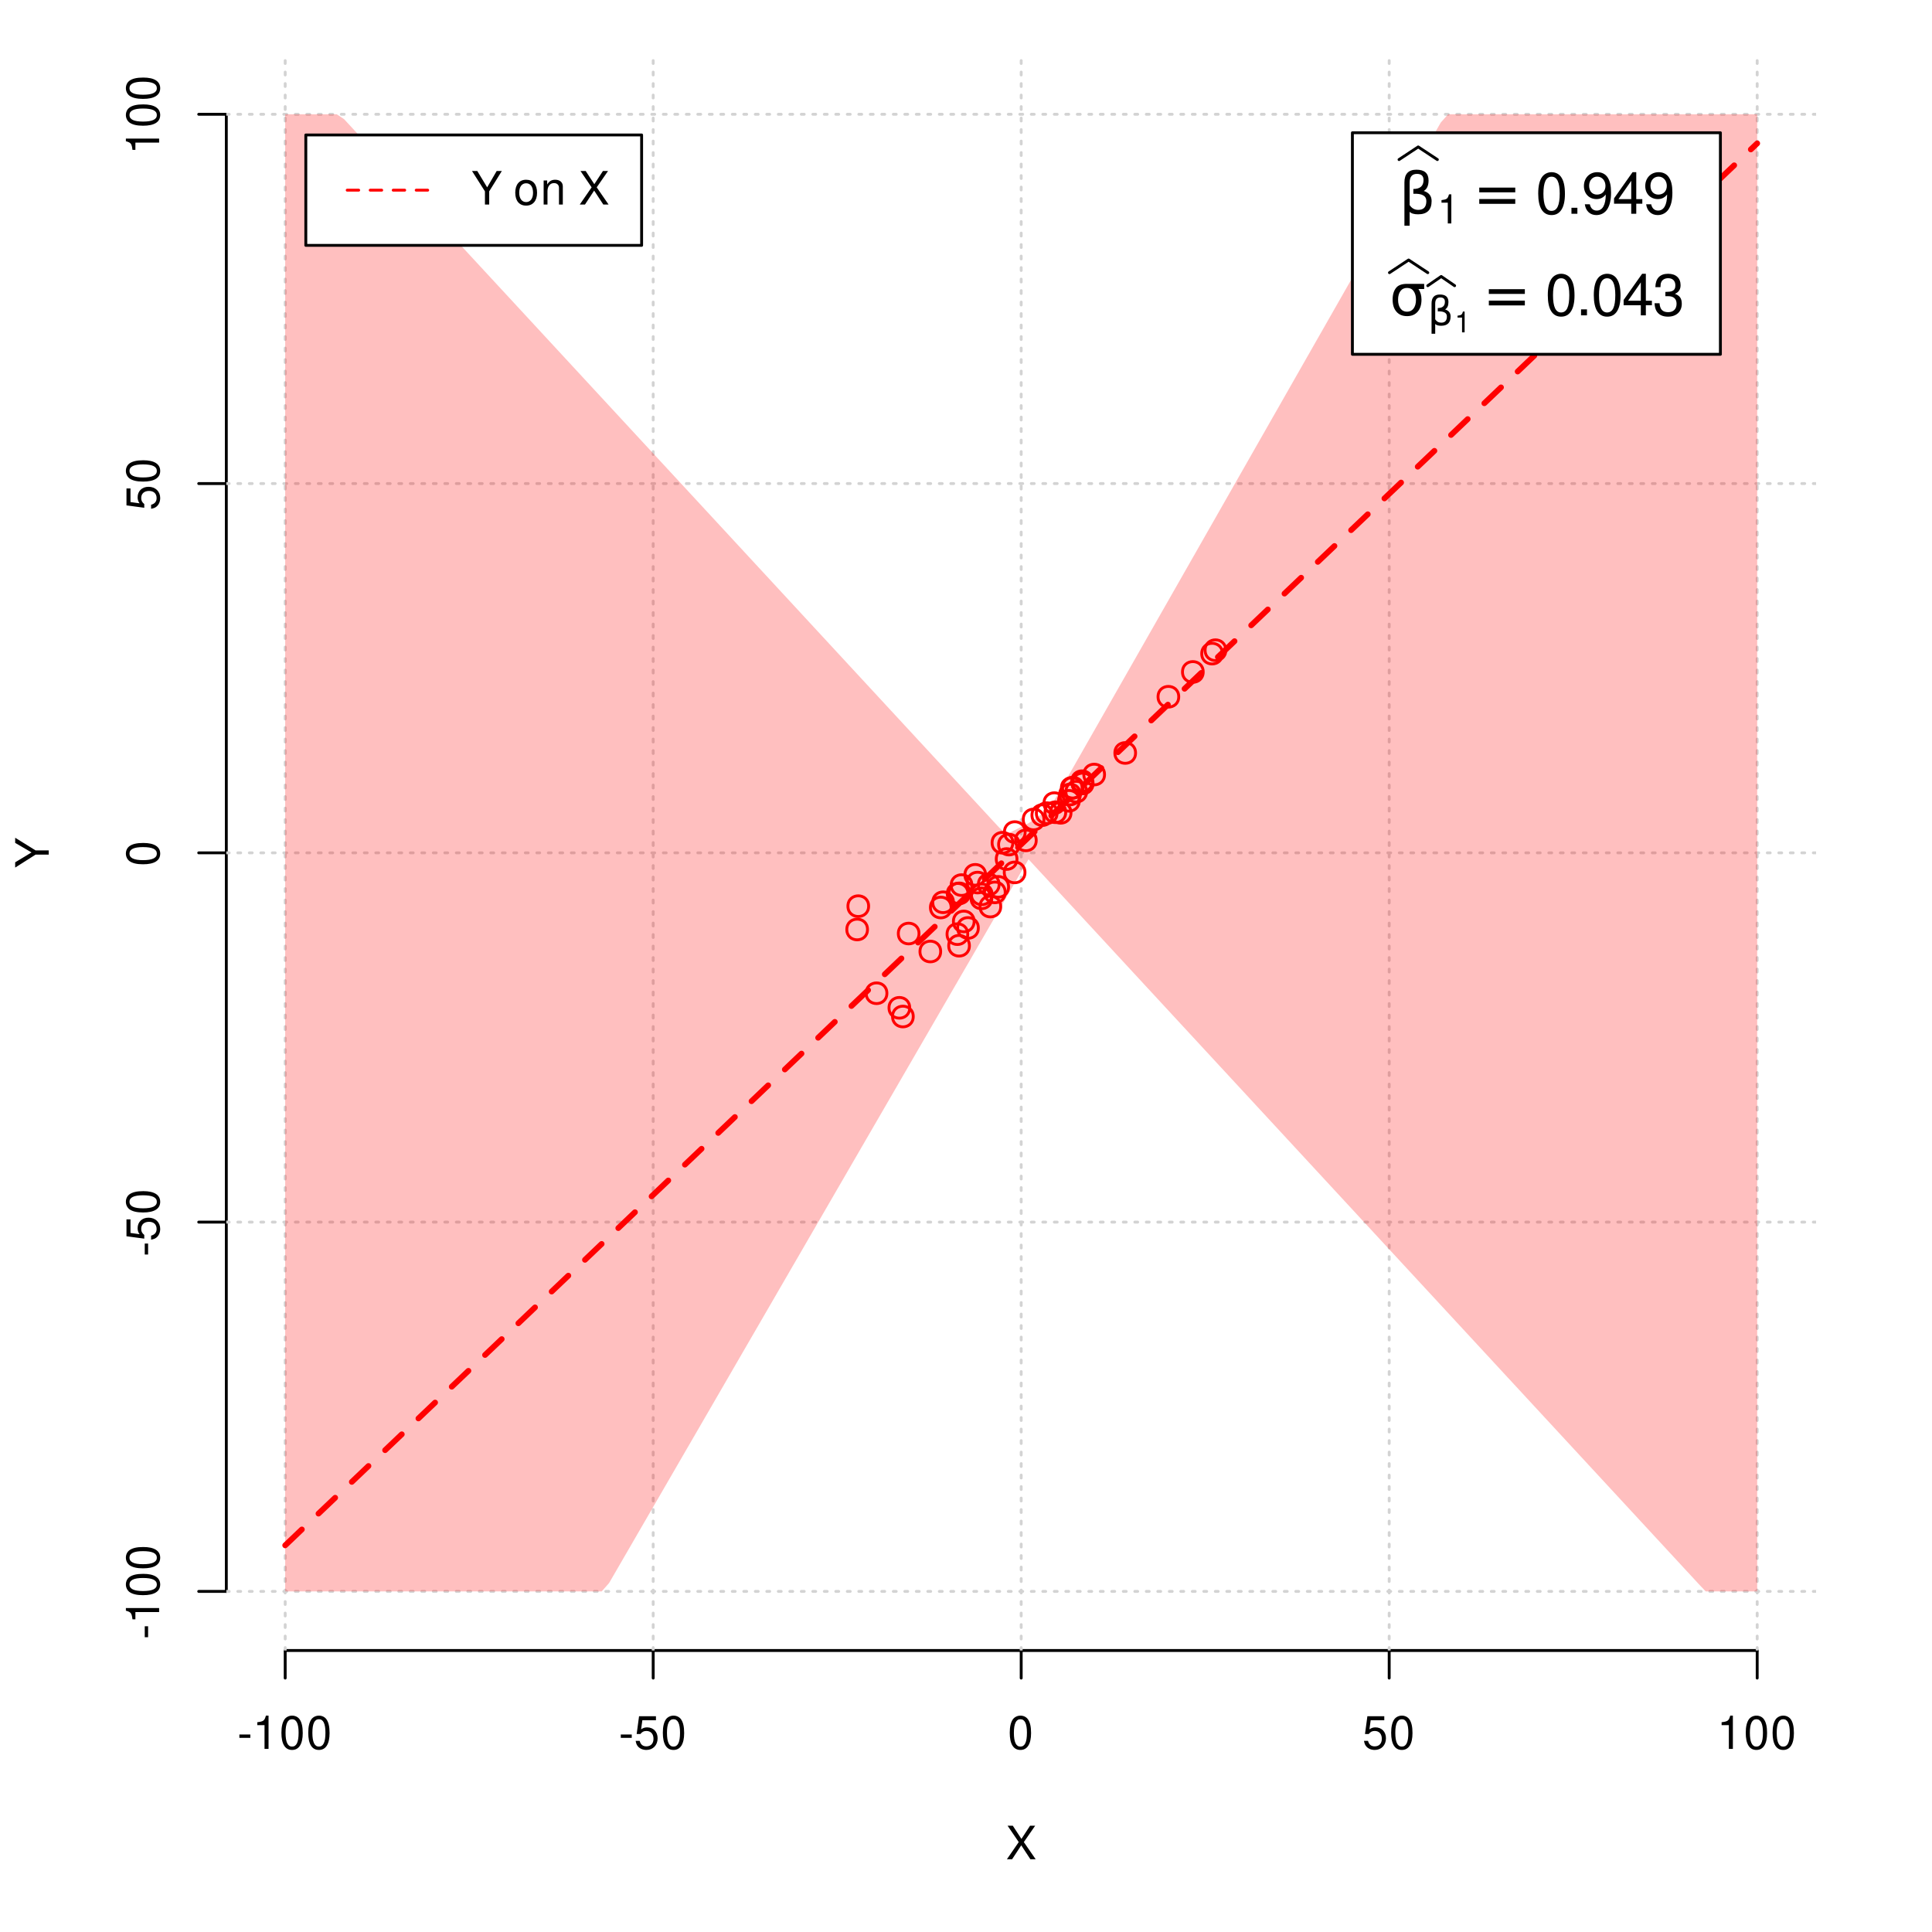 <?xml version="1.0" encoding="UTF-8"?>
<svg xmlns="http://www.w3.org/2000/svg" xmlns:xlink="http://www.w3.org/1999/xlink" width="504pt" height="504pt" viewBox="0 0 504 504" version="1.1">
<defs>
<g>
<symbol overflow="visible" id="glyph0-0">
<path style="stroke:none;" d=""/>
</symbol>
<symbol overflow="visible" id="glyph0-1">
<path style="stroke:none;" d="M 4.688 -4.484 L 7.641 -8.75 L 6.312 -8.75 L 4.062 -5.312 L 1.812 -8.75 L 0.453 -8.75 L 3.359 -4.484 L 0.266 0 L 1.625 0 L 4.016 -3.641 L 6.406 0 L 7.781 0 Z M 4.688 -4.484 "/>
</symbol>
<symbol overflow="visible" id="glyph0-2">
<path style="stroke:none;" d="M 3.406 -3.75 L 0.547 -3.75 L 0.547 -2.875 L 3.406 -2.875 Z M 3.406 -3.75 "/>
</symbol>
<symbol overflow="visible" id="glyph0-3">
<path style="stroke:none;" d="M 3.109 -6.188 L 3.109 0 L 4.156 0 L 4.156 -8.672 L 3.469 -8.672 C 3.094 -7.344 2.859 -7.156 1.219 -6.953 L 1.219 -6.188 Z M 3.109 -6.188 "/>
</symbol>
<symbol overflow="visible" id="glyph0-4">
<path style="stroke:none;" d="M 3.297 -8.672 C 2.516 -8.672 1.781 -8.312 1.344 -7.734 C 0.797 -6.953 0.516 -5.812 0.516 -4.203 C 0.516 -1.266 1.469 0.281 3.297 0.281 C 5.094 0.281 6.078 -1.266 6.078 -4.125 C 6.078 -5.812 5.812 -6.938 5.25 -7.734 C 4.812 -8.328 4.109 -8.672 3.297 -8.672 Z M 3.297 -7.734 C 4.438 -7.734 5 -6.578 5 -4.219 C 5 -1.75 4.453 -0.594 3.281 -0.594 C 2.156 -0.594 1.594 -1.797 1.594 -4.188 C 1.594 -6.578 2.156 -7.734 3.297 -7.734 Z M 3.297 -7.734 "/>
</symbol>
<symbol overflow="visible" id="glyph0-5">
<path style="stroke:none;" d="M 5.719 -8.516 L 1.312 -8.516 L 0.688 -3.875 L 1.656 -3.875 C 2.141 -4.469 2.562 -4.672 3.234 -4.672 C 4.375 -4.672 5.078 -3.891 5.078 -2.625 C 5.078 -1.406 4.375 -0.656 3.219 -0.656 C 2.297 -0.656 1.734 -1.125 1.469 -2.094 L 0.422 -2.094 C 0.562 -1.391 0.688 -1.062 0.938 -0.75 C 1.422 -0.094 2.281 0.281 3.234 0.281 C 4.953 0.281 6.156 -0.969 6.156 -2.766 C 6.156 -4.453 5.047 -5.609 3.406 -5.609 C 2.812 -5.609 2.328 -5.453 1.844 -5.094 L 2.172 -7.469 L 5.719 -7.469 Z M 5.719 -8.516 "/>
</symbol>
<symbol overflow="visible" id="glyph0-6">
<path style="stroke:none;" d="M 4.641 -3.438 L 7.938 -8.75 L 6.594 -8.75 L 4.109 -4.484 L 1.531 -8.75 L 0.156 -8.75 L 3.531 -3.438 L 3.531 0 L 4.641 0 Z M 4.641 -3.438 "/>
</symbol>
<symbol overflow="visible" id="glyph0-7">
<path style="stroke:none;" d=""/>
</symbol>
<symbol overflow="visible" id="glyph0-8">
<path style="stroke:none;" d="M 3.266 -6.469 C 1.484 -6.469 0.438 -5.203 0.438 -3.094 C 0.438 -0.969 1.484 0.281 3.281 0.281 C 5.047 0.281 6.125 -0.984 6.125 -3.047 C 6.125 -5.234 5.094 -6.469 3.266 -6.469 Z M 3.281 -5.547 C 4.406 -5.547 5.078 -4.625 5.078 -3.062 C 5.078 -1.578 4.375 -0.641 3.281 -0.641 C 2.156 -0.641 1.469 -1.578 1.469 -3.094 C 1.469 -4.625 2.156 -5.547 3.281 -5.547 Z M 3.281 -5.547 "/>
</symbol>
<symbol overflow="visible" id="glyph0-9">
<path style="stroke:none;" d="M 0.844 -6.281 L 0.844 0 L 1.844 0 L 1.844 -3.469 C 1.844 -4.75 2.516 -5.594 3.547 -5.594 C 4.344 -5.594 4.844 -5.109 4.844 -4.359 L 4.844 0 L 5.844 0 L 5.844 -4.75 C 5.844 -5.797 5.062 -6.469 3.859 -6.469 C 2.922 -6.469 2.312 -6.109 1.766 -5.234 L 1.766 -6.281 Z M 0.844 -6.281 "/>
</symbol>
<symbol overflow="visible" id="glyph1-0">
<path style="stroke:none;" d=""/>
</symbol>
<symbol overflow="visible" id="glyph1-1">
<path style="stroke:none;" d="M -3.438 -4.641 L -8.75 -7.938 L -8.75 -6.594 L -4.484 -4.109 L -8.75 -1.531 L -8.75 -0.156 L -3.438 -3.531 L 0 -3.531 L 0 -4.641 Z M -3.438 -4.641 "/>
</symbol>
<symbol overflow="visible" id="glyph1-2">
<path style="stroke:none;" d="M -3.75 -3.406 L -3.75 -0.547 L -2.875 -0.547 L -2.875 -3.406 Z M -3.75 -3.406 "/>
</symbol>
<symbol overflow="visible" id="glyph1-3">
<path style="stroke:none;" d="M -6.188 -3.109 L 0 -3.109 L 0 -4.156 L -8.672 -4.156 L -8.672 -3.469 C -7.344 -3.094 -7.156 -2.859 -6.953 -1.219 L -6.188 -1.219 Z M -6.188 -3.109 "/>
</symbol>
<symbol overflow="visible" id="glyph1-4">
<path style="stroke:none;" d="M -8.672 -3.297 C -8.672 -2.516 -8.312 -1.781 -7.734 -1.344 C -6.953 -0.797 -5.812 -0.516 -4.203 -0.516 C -1.266 -0.516 0.281 -1.469 0.281 -3.297 C 0.281 -5.094 -1.266 -6.078 -4.125 -6.078 C -5.812 -6.078 -6.938 -5.812 -7.734 -5.25 C -8.328 -4.812 -8.672 -4.109 -8.672 -3.297 Z M -7.734 -3.297 C -7.734 -4.438 -6.578 -5 -4.219 -5 C -1.75 -5 -0.594 -4.453 -0.594 -3.281 C -0.594 -2.156 -1.797 -1.594 -4.188 -1.594 C -6.578 -1.594 -7.734 -2.156 -7.734 -3.297 Z M -7.734 -3.297 "/>
</symbol>
<symbol overflow="visible" id="glyph1-5">
<path style="stroke:none;" d="M -8.516 -5.719 L -8.516 -1.312 L -3.875 -0.688 L -3.875 -1.656 C -4.469 -2.141 -4.672 -2.562 -4.672 -3.234 C -4.672 -4.375 -3.891 -5.078 -2.625 -5.078 C -1.406 -5.078 -0.656 -4.375 -0.656 -3.219 C -0.656 -2.297 -1.125 -1.734 -2.094 -1.469 L -2.094 -0.422 C -1.391 -0.562 -1.062 -0.688 -0.75 -0.938 C -0.094 -1.422 0.281 -2.281 0.281 -3.234 C 0.281 -4.953 -0.969 -6.156 -2.766 -6.156 C -4.453 -6.156 -5.609 -5.047 -5.609 -3.406 C -5.609 -2.812 -5.453 -2.328 -5.094 -1.844 L -7.469 -2.172 L -7.469 -5.719 Z M -8.516 -5.719 "/>
</symbol>
<symbol overflow="visible" id="glyph2-0">
<path style="stroke:none;" d="M 0.75 2.656 L 0.75 -10.578 L 8.25 -10.578 L 8.25 2.656 Z M 1.594 1.812 L 7.406 1.812 L 7.406 -9.734 L 1.594 -9.734 Z M 1.594 1.812 "/>
</symbol>
<symbol overflow="visible" id="glyph2-1">
<path style="stroke:none;" d="M 2.766 -0.5 L 2.766 3.125 L 1.406 3.125 L 1.406 -8.156 C 1.406 -10.375 2.445 -11.484 4.531 -11.484 C 6.645 -11.484 7.703 -10.547 7.703 -8.672 C 7.703 -7.336 7.285 -6.426 6.453 -5.938 C 7.816 -5.5 8.5 -4.625 8.5 -3.312 C 8.5 -1 7.32 0.156 4.969 0.156 C 3.926 0.156 3.191 -0.062 2.766 -0.5 Z M 2.766 -2.266 C 3.305 -1.422 4.055 -1 5.016 -1 C 6.422 -1 7.125 -1.766 7.125 -3.297 C 7.125 -4.672 5.992 -5.305 3.734 -5.203 L 3.734 -6.453 C 5.504 -6.453 6.391 -7.234 6.391 -8.797 C 6.391 -9.859 5.816 -10.391 4.672 -10.391 C 3.398 -10.391 2.766 -9.629 2.766 -8.109 Z M 2.766 -2.266 "/>
</symbol>
<symbol overflow="visible" id="glyph2-2">
<path style="stroke:none;" d="M 1.594 -6.812 L 10.984 -6.812 L 10.984 -5.578 L 1.594 -5.578 Z M 1.594 -3.828 L 10.984 -3.828 L 10.984 -2.578 L 1.594 -2.578 Z M 1.594 -3.828 "/>
</symbol>
<symbol overflow="visible" id="glyph2-3">
<path style="stroke:none;" d="M 4.594 -7.141 C 3.852 -7.141 3.281 -6.867 2.875 -6.328 C 2.457 -5.766 2.25 -5.02 2.25 -4.094 C 2.25 -3.113 2.457 -2.344 2.875 -1.781 C 3.289 -1.219 3.863 -0.938 4.594 -0.938 C 5.312 -0.938 5.879 -1.219 6.297 -1.781 C 6.711 -2.344 6.922 -3.113 6.922 -4.094 C 6.922 -4.988 6.711 -5.734 6.297 -6.328 C 5.91 -6.867 5.344 -7.141 4.594 -7.141 Z M 4.594 -8.203 L 9.062 -8.203 L 9.062 -6.859 L 7.562 -6.859 C 8.094 -6.098 8.359 -5.176 8.359 -4.094 C 8.359 -2.75 8.023 -1.695 7.359 -0.938 C 6.68 -0.164 5.758 0.219 4.594 0.219 C 3.414 0.219 2.492 -0.164 1.828 -0.938 C 1.16 -1.695 0.828 -2.75 0.828 -4.094 C 0.828 -5.445 1.16 -6.504 1.828 -7.266 C 2.379 -7.891 3.301 -8.203 4.594 -8.203 Z M 4.594 -8.203 "/>
</symbol>
<symbol overflow="visible" id="glyph3-0">
<path style="stroke:none;" d=""/>
</symbol>
<symbol overflow="visible" id="glyph3-1">
<path style="stroke:none;" d="M 2.719 -5.406 L 2.719 0 L 3.641 0 L 3.641 -7.594 L 3.031 -7.594 C 2.703 -6.422 2.5 -6.266 1.078 -6.078 L 1.078 -5.406 Z M 2.719 -5.406 "/>
</symbol>
<symbol overflow="visible" id="glyph4-0">
<path style="stroke:none;" d=""/>
</symbol>
<symbol overflow="visible" id="glyph4-1">
<path style="stroke:none;" d="M 4.125 -10.844 C 3.141 -10.844 2.234 -10.391 1.688 -9.656 C 0.984 -8.703 0.641 -7.266 0.641 -5.25 C 0.641 -1.594 1.844 0.344 4.125 0.344 C 6.375 0.344 7.609 -1.594 7.609 -5.156 C 7.609 -7.266 7.281 -8.672 6.562 -9.656 C 6.016 -10.406 5.125 -10.844 4.125 -10.844 Z M 4.125 -9.672 C 5.547 -9.672 6.25 -8.219 6.25 -5.281 C 6.25 -2.188 5.562 -0.75 4.094 -0.75 C 2.703 -0.75 2 -2.25 2 -5.234 C 2 -8.219 2.703 -9.672 4.125 -9.672 Z M 4.125 -9.672 "/>
</symbol>
<symbol overflow="visible" id="glyph4-2">
<path style="stroke:none;" d="M 2.859 -1.562 L 1.312 -1.562 L 1.312 0 L 2.859 0 Z M 2.859 -1.562 "/>
</symbol>
<symbol overflow="visible" id="glyph4-3">
<path style="stroke:none;" d="M 0.797 -2.469 C 1.047 -0.703 2.188 0.344 3.812 0.344 C 5 0.344 6.047 -0.219 6.672 -1.203 C 7.328 -2.266 7.641 -3.578 7.641 -5.547 C 7.641 -7.375 7.359 -8.531 6.734 -9.5 C 6.156 -10.375 5.219 -10.844 4.047 -10.844 C 2.031 -10.844 0.562 -9.328 0.562 -7.234 C 0.562 -5.234 1.922 -3.828 3.844 -3.828 C 4.844 -3.828 5.594 -4.188 6.266 -5.016 C 6.25 -2.312 5.422 -0.828 3.906 -0.828 C 2.969 -0.828 2.328 -1.422 2.109 -2.469 Z M 4.031 -9.688 C 5.266 -9.688 6.188 -8.656 6.188 -7.266 C 6.188 -5.922 5.297 -5 3.984 -5 C 2.719 -5 1.922 -5.891 1.922 -7.328 C 1.922 -8.703 2.812 -9.688 4.031 -9.688 Z M 4.031 -9.688 "/>
</symbol>
<symbol overflow="visible" id="glyph4-4">
<path style="stroke:none;" d="M 4.906 -2.625 L 4.906 0 L 6.219 0 L 6.219 -2.625 L 7.797 -2.625 L 7.797 -3.812 L 6.219 -3.812 L 6.219 -10.844 L 5.25 -10.844 L 0.422 -4.016 L 0.422 -2.625 Z M 4.906 -3.812 L 1.578 -3.812 L 4.906 -8.594 Z M 4.906 -3.812 "/>
</symbol>
<symbol overflow="visible" id="glyph4-5">
<path style="stroke:none;" d="M 3.312 -5 L 4.031 -5 C 5.469 -5 6.234 -4.312 6.234 -3.016 C 6.234 -1.656 5.422 -0.828 4.047 -0.828 C 2.594 -0.828 1.891 -1.562 1.797 -3.156 L 0.484 -3.156 C 0.547 -2.281 0.688 -1.703 0.938 -1.234 C 1.5 -0.188 2.531 0.344 3.984 0.344 C 6.188 0.344 7.594 -0.969 7.594 -3.031 C 7.594 -4.406 7.062 -5.156 5.797 -5.609 C 6.781 -6.016 7.281 -6.766 7.281 -7.859 C 7.281 -9.719 6.062 -10.844 4.031 -10.844 C 1.891 -10.844 0.75 -9.641 0.703 -7.344 L 2.031 -7.344 C 2.047 -8.016 2.094 -8.391 2.266 -8.719 C 2.562 -9.328 3.219 -9.688 4.047 -9.688 C 5.219 -9.688 5.922 -8.984 5.922 -7.812 C 5.922 -7.047 5.656 -6.578 5.062 -6.328 C 4.703 -6.188 4.234 -6.125 3.312 -6.109 Z M 3.312 -5 "/>
</symbol>
<symbol overflow="visible" id="glyph5-0">
<path style="stroke:none;" d="M 0.516 1.859 L 0.516 -7.406 L 5.766 -7.406 L 5.766 1.859 Z M 1.109 1.266 L 5.188 1.266 L 5.188 -6.812 L 1.109 -6.812 Z M 1.109 1.266 "/>
</symbol>
<symbol overflow="visible" id="glyph5-1">
<path style="stroke:none;" d="M 1.938 -0.359 L 1.938 2.188 L 0.984 2.188 L 0.984 -5.703 C 0.984 -7.266 1.711 -8.047 3.172 -8.047 C 4.648 -8.047 5.391 -7.391 5.391 -6.078 C 5.391 -5.141 5.098 -4.5 4.516 -4.156 C 5.473 -3.844 5.953 -3.234 5.953 -2.328 C 5.953 -0.703 5.125 0.109 3.469 0.109 C 2.75 0.109 2.238 -0.047 1.938 -0.359 Z M 1.938 -1.578 C 2.312 -0.992 2.836 -0.703 3.516 -0.703 C 4.492 -0.703 4.984 -1.238 4.984 -2.312 C 4.984 -3.27 4.191 -3.711 2.609 -3.641 L 2.609 -4.516 C 3.848 -4.516 4.469 -5.062 4.469 -6.156 C 4.469 -6.906 4.066 -7.281 3.266 -7.281 C 2.379 -7.281 1.938 -6.742 1.938 -5.672 Z M 1.938 -1.578 "/>
</symbol>
<symbol overflow="visible" id="glyph6-0">
<path style="stroke:none;" d=""/>
</symbol>
<symbol overflow="visible" id="glyph6-1">
<path style="stroke:none;" d="M 1.938 -3.859 L 1.938 0 L 2.609 0 L 2.609 -5.422 L 2.172 -5.422 C 1.938 -4.594 1.781 -4.484 0.766 -4.344 L 0.766 -3.859 Z M 1.938 -3.859 "/>
</symbol>
</g>
<clipPath id="clip1">
  <path d="M 74 14.398 L 75 14.398 L 75 430.559 L 74 430.559 Z M 74 14.398 "/>
</clipPath>
<clipPath id="clip2">
  <path d="M 170 14.398 L 171 14.398 L 171 430.559 L 170 430.559 Z M 170 14.398 "/>
</clipPath>
<clipPath id="clip3">
  <path d="M 266 14.398 L 267 14.398 L 267 430.559 L 266 430.559 Z M 266 14.398 "/>
</clipPath>
<clipPath id="clip4">
  <path d="M 362 14.398 L 363 14.398 L 363 430.559 L 362 430.559 Z M 362 14.398 "/>
</clipPath>
<clipPath id="clip5">
  <path d="M 458 14.398 L 459 14.398 L 459 430.559 L 458 430.559 Z M 458 14.398 "/>
</clipPath>
<clipPath id="clip6">
  <path d="M 59.039 414 L 473.758 414 L 473.758 416 L 59.039 416 Z M 59.039 414 "/>
</clipPath>
<clipPath id="clip7">
  <path d="M 59.039 318 L 473.758 318 L 473.758 320 L 59.039 320 Z M 59.039 318 "/>
</clipPath>
<clipPath id="clip8">
  <path d="M 59.039 222 L 473.758 222 L 473.758 223 L 59.039 223 Z M 59.039 222 "/>
</clipPath>
<clipPath id="clip9">
  <path d="M 59.039 125 L 473.758 125 L 473.758 127 L 59.039 127 Z M 59.039 125 "/>
</clipPath>
<clipPath id="clip10">
  <path d="M 59.039 29 L 473.758 29 L 473.758 31 L 59.039 31 Z M 59.039 29 "/>
</clipPath>
</defs>
<g id="surface301">
<rect x="0" y="0" width="504" height="504" style="fill:rgb(100%,100%,100%);fill-opacity:1;stroke:none;"/>
<g style="fill:rgb(0%,0%,0%);fill-opacity:1;">
  <use xlink:href="#glyph0-1" x="262.398" y="485.029"/>
</g>
<g style="fill:rgb(0%,0%,0%);fill-opacity:1;">
  <use xlink:href="#glyph1-1" x="12.709" y="226.48"/>
</g>
<path style="fill:none;stroke-width:0.75;stroke-linecap:round;stroke-linejoin:round;stroke:rgb(0%,0%,0%);stroke-opacity:1;stroke-miterlimit:10;" d="M 74.398 430.559 L 458.398 430.559 "/>
<path style="fill:none;stroke-width:0.75;stroke-linecap:round;stroke-linejoin:round;stroke:rgb(0%,0%,0%);stroke-opacity:1;stroke-miterlimit:10;" d="M 74.398 430.559 L 74.398 437.762 "/>
<path style="fill:none;stroke-width:0.75;stroke-linecap:round;stroke-linejoin:round;stroke:rgb(0%,0%,0%);stroke-opacity:1;stroke-miterlimit:10;" d="M 170.398 430.559 L 170.398 437.762 "/>
<path style="fill:none;stroke-width:0.75;stroke-linecap:round;stroke-linejoin:round;stroke:rgb(0%,0%,0%);stroke-opacity:1;stroke-miterlimit:10;" d="M 266.398 430.559 L 266.398 437.762 "/>
<path style="fill:none;stroke-width:0.75;stroke-linecap:round;stroke-linejoin:round;stroke:rgb(0%,0%,0%);stroke-opacity:1;stroke-miterlimit:10;" d="M 362.398 430.559 L 362.398 437.762 "/>
<path style="fill:none;stroke-width:0.75;stroke-linecap:round;stroke-linejoin:round;stroke:rgb(0%,0%,0%);stroke-opacity:1;stroke-miterlimit:10;" d="M 458.398 430.559 L 458.398 437.762 "/>
<g style="fill:rgb(0%,0%,0%);fill-opacity:1;">
  <use xlink:href="#glyph0-2" x="61.898" y="456.229"/>
  <use xlink:href="#glyph0-3" x="65.898" y="456.229"/>
  <use xlink:href="#glyph0-4" x="72.898" y="456.229"/>
  <use xlink:href="#glyph0-4" x="79.898" y="456.229"/>
</g>
<g style="fill:rgb(0%,0%,0%);fill-opacity:1;">
  <use xlink:href="#glyph0-2" x="161.398" y="456.229"/>
  <use xlink:href="#glyph0-5" x="165.398" y="456.229"/>
  <use xlink:href="#glyph0-4" x="172.398" y="456.229"/>
</g>
<g style="fill:rgb(0%,0%,0%);fill-opacity:1;">
  <use xlink:href="#glyph0-4" x="262.898" y="456.229"/>
</g>
<g style="fill:rgb(0%,0%,0%);fill-opacity:1;">
  <use xlink:href="#glyph0-5" x="355.398" y="456.229"/>
  <use xlink:href="#glyph0-4" x="362.398" y="456.229"/>
</g>
<g style="fill:rgb(0%,0%,0%);fill-opacity:1;">
  <use xlink:href="#glyph0-3" x="447.898" y="456.229"/>
  <use xlink:href="#glyph0-4" x="454.898" y="456.229"/>
  <use xlink:href="#glyph0-4" x="461.898" y="456.229"/>
</g>
<path style="fill:none;stroke-width:0.75;stroke-linecap:round;stroke-linejoin:round;stroke:rgb(0%,0%,0%);stroke-opacity:1;stroke-miterlimit:10;" d="M 59.039 415.148 L 59.039 29.812 "/>
<path style="fill:none;stroke-width:0.75;stroke-linecap:round;stroke-linejoin:round;stroke:rgb(0%,0%,0%);stroke-opacity:1;stroke-miterlimit:10;" d="M 59.039 415.148 L 51.84 415.148 "/>
<path style="fill:none;stroke-width:0.75;stroke-linecap:round;stroke-linejoin:round;stroke:rgb(0%,0%,0%);stroke-opacity:1;stroke-miterlimit:10;" d="M 59.039 318.812 L 51.84 318.812 "/>
<path style="fill:none;stroke-width:0.75;stroke-linecap:round;stroke-linejoin:round;stroke:rgb(0%,0%,0%);stroke-opacity:1;stroke-miterlimit:10;" d="M 59.039 222.48 L 51.84 222.48 "/>
<path style="fill:none;stroke-width:0.75;stroke-linecap:round;stroke-linejoin:round;stroke:rgb(0%,0%,0%);stroke-opacity:1;stroke-miterlimit:10;" d="M 59.039 126.148 L 51.84 126.148 "/>
<path style="fill:none;stroke-width:0.75;stroke-linecap:round;stroke-linejoin:round;stroke:rgb(0%,0%,0%);stroke-opacity:1;stroke-miterlimit:10;" d="M 59.039 29.812 L 51.84 29.812 "/>
<g style="fill:rgb(0%,0%,0%);fill-opacity:1;">
  <use xlink:href="#glyph1-2" x="41.51" y="427.648"/>
  <use xlink:href="#glyph1-3" x="41.51" y="423.648"/>
  <use xlink:href="#glyph1-4" x="41.51" y="416.648"/>
  <use xlink:href="#glyph1-4" x="41.51" y="409.648"/>
</g>
<g style="fill:rgb(0%,0%,0%);fill-opacity:1;">
  <use xlink:href="#glyph1-2" x="41.51" y="327.812"/>
  <use xlink:href="#glyph1-5" x="41.51" y="323.812"/>
  <use xlink:href="#glyph1-4" x="41.51" y="316.812"/>
</g>
<g style="fill:rgb(0%,0%,0%);fill-opacity:1;">
  <use xlink:href="#glyph1-4" x="41.51" y="225.98"/>
</g>
<g style="fill:rgb(0%,0%,0%);fill-opacity:1;">
  <use xlink:href="#glyph1-5" x="41.51" y="133.148"/>
  <use xlink:href="#glyph1-4" x="41.51" y="126.148"/>
</g>
<g style="fill:rgb(0%,0%,0%);fill-opacity:1;">
  <use xlink:href="#glyph1-3" x="41.51" y="40.312"/>
  <use xlink:href="#glyph1-4" x="41.51" y="33.312"/>
  <use xlink:href="#glyph1-4" x="41.51" y="26.312"/>
</g>
<g clip-path="url(#clip1)" clip-rule="nonzero">
<path style="fill:none;stroke-width:0.75;stroke-linecap:round;stroke-linejoin:round;stroke:rgb(82.745%,82.745%,82.745%);stroke-opacity:1;stroke-dasharray:0.75,2.25;stroke-miterlimit:10;" d="M 74.398 430.559 L 74.398 14.398 "/>
</g>
<g clip-path="url(#clip2)" clip-rule="nonzero">
<path style="fill:none;stroke-width:0.75;stroke-linecap:round;stroke-linejoin:round;stroke:rgb(82.745%,82.745%,82.745%);stroke-opacity:1;stroke-dasharray:0.75,2.25;stroke-miterlimit:10;" d="M 170.398 430.559 L 170.398 14.398 "/>
</g>
<g clip-path="url(#clip3)" clip-rule="nonzero">
<path style="fill:none;stroke-width:0.75;stroke-linecap:round;stroke-linejoin:round;stroke:rgb(82.745%,82.745%,82.745%);stroke-opacity:1;stroke-dasharray:0.75,2.25;stroke-miterlimit:10;" d="M 266.398 430.559 L 266.398 14.398 "/>
</g>
<g clip-path="url(#clip4)" clip-rule="nonzero">
<path style="fill:none;stroke-width:0.75;stroke-linecap:round;stroke-linejoin:round;stroke:rgb(82.745%,82.745%,82.745%);stroke-opacity:1;stroke-dasharray:0.75,2.25;stroke-miterlimit:10;" d="M 362.398 430.559 L 362.398 14.398 "/>
</g>
<g clip-path="url(#clip5)" clip-rule="nonzero">
<path style="fill:none;stroke-width:0.75;stroke-linecap:round;stroke-linejoin:round;stroke:rgb(82.745%,82.745%,82.745%);stroke-opacity:1;stroke-dasharray:0.75,2.25;stroke-miterlimit:10;" d="M 458.398 430.559 L 458.398 14.398 "/>
</g>
<g clip-path="url(#clip6)" clip-rule="nonzero">
<path style="fill:none;stroke-width:0.75;stroke-linecap:round;stroke-linejoin:round;stroke:rgb(82.745%,82.745%,82.745%);stroke-opacity:1;stroke-dasharray:0.75,2.25;stroke-miterlimit:10;" d="M 59.039 415.148 L 473.762 415.148 "/>
</g>
<g clip-path="url(#clip7)" clip-rule="nonzero">
<path style="fill:none;stroke-width:0.75;stroke-linecap:round;stroke-linejoin:round;stroke:rgb(82.745%,82.745%,82.745%);stroke-opacity:1;stroke-dasharray:0.75,2.25;stroke-miterlimit:10;" d="M 59.039 318.812 L 473.762 318.812 "/>
</g>
<g clip-path="url(#clip8)" clip-rule="nonzero">
<path style="fill:none;stroke-width:0.75;stroke-linecap:round;stroke-linejoin:round;stroke:rgb(82.745%,82.745%,82.745%);stroke-opacity:1;stroke-dasharray:0.75,2.25;stroke-miterlimit:10;" d="M 59.039 222.48 L 473.762 222.48 "/>
</g>
<g clip-path="url(#clip9)" clip-rule="nonzero">
<path style="fill:none;stroke-width:0.75;stroke-linecap:round;stroke-linejoin:round;stroke:rgb(82.745%,82.745%,82.745%);stroke-opacity:1;stroke-dasharray:0.75,2.25;stroke-miterlimit:10;" d="M 59.039 126.148 L 473.762 126.148 "/>
</g>
<g clip-path="url(#clip10)" clip-rule="nonzero">
<path style="fill:none;stroke-width:0.75;stroke-linecap:round;stroke-linejoin:round;stroke:rgb(82.745%,82.745%,82.745%);stroke-opacity:1;stroke-dasharray:0.75,2.25;stroke-miterlimit:10;" d="M 59.039 29.812 L 473.762 29.812 "/>
</g>
<path style=" stroke:none;fill-rule:nonzero;fill:rgb(100%,0%,0%);fill-opacity:0.251;" d="M 74.398 29.812 L 87.84 29.812 L 89.762 31.086 L 91.68 33.16 L 93.602 35.238 L 95.52 37.312 L 97.441 39.391 L 99.359 41.465 L 101.281 43.543 L 103.199 45.617 L 105.121 47.695 L 107.039 49.77 L 108.961 51.848 L 110.879 53.922 L 112.801 56 L 114.719 58.074 L 116.641 60.152 L 118.559 62.227 L 120.48 64.305 L 122.398 66.383 L 124.32 68.457 L 126.238 70.535 L 128.16 72.609 L 130.078 74.688 L 132 76.762 L 133.922 78.84 L 135.84 80.914 L 137.762 82.992 L 139.68 85.066 L 141.602 87.145 L 143.52 89.219 L 145.441 91.297 L 147.359 93.371 L 149.281 95.449 L 151.199 97.523 L 153.121 99.602 L 155.039 101.676 L 156.961 103.754 L 158.879 105.828 L 160.801 107.906 L 162.719 109.98 L 164.641 112.059 L 166.559 114.133 L 168.48 116.211 L 170.398 118.285 L 172.32 120.363 L 174.238 122.438 L 176.16 124.516 L 178.078 126.59 L 180 128.668 L 181.922 130.742 L 183.84 132.82 L 185.762 134.895 L 187.68 136.973 L 189.602 139.047 L 191.52 141.125 L 193.441 143.199 L 195.359 145.277 L 197.281 147.352 L 199.199 149.43 L 201.121 151.504 L 203.039 153.582 L 204.961 155.66 L 206.879 157.734 L 208.801 159.812 L 210.719 161.887 L 212.641 163.965 L 214.559 166.039 L 216.48 168.117 L 218.398 170.191 L 220.32 172.27 L 222.238 174.344 L 224.16 176.422 L 226.078 178.496 L 228 180.574 L 229.922 182.648 L 231.84 184.727 L 233.762 186.801 L 235.68 188.879 L 237.602 190.953 L 239.52 193.031 L 241.441 195.105 L 243.359 197.184 L 245.281 199.258 L 247.199 201.336 L 249.121 203.41 L 251.039 205.488 L 252.961 207.562 L 254.879 209.641 L 256.801 211.715 L 258.719 213.793 L 260.641 215.867 L 262.559 217.652 L 264.48 216.68 L 266.398 215.711 L 268.32 214.742 L 270.238 213.516 L 272.16 212.035 L 274.078 210.27 L 276 207.148 L 277.922 203.781 L 279.84 200.41 L 281.762 197.043 L 283.68 193.676 L 285.602 190.305 L 287.52 186.938 L 289.441 183.57 L 291.359 180.199 L 293.281 176.832 L 295.199 173.465 L 297.121 170.094 L 299.039 166.727 L 300.961 163.359 L 302.879 159.988 L 304.801 156.621 L 306.719 153.254 L 308.641 149.883 L 310.559 146.516 L 312.48 143.148 L 314.398 139.777 L 316.32 136.41 L 318.238 133.043 L 320.16 129.672 L 322.078 126.305 L 324 122.938 L 325.922 119.566 L 327.84 116.199 L 329.762 112.832 L 331.68 109.461 L 333.602 106.094 L 335.52 102.727 L 337.441 99.355 L 339.359 95.988 L 341.281 92.621 L 343.199 89.25 L 345.121 85.883 L 347.039 82.516 L 348.961 79.145 L 350.879 75.777 L 352.801 72.41 L 354.719 69.043 L 356.641 65.672 L 358.559 62.305 L 360.48 58.938 L 362.398 55.566 L 364.32 52.199 L 366.238 48.832 L 368.16 45.461 L 370.078 42.094 L 372 38.727 L 373.922 35.355 L 375.84 31.988 L 377.762 29.812 L 458.398 29.812 L 458.398 415.148 L 444.961 415.148 L 443.039 413.109 L 441.121 411.031 L 439.199 408.957 L 437.281 406.879 L 435.359 404.805 L 433.441 402.727 L 431.52 400.652 L 429.602 398.574 L 427.68 396.5 L 425.762 394.422 L 423.84 392.348 L 421.922 390.27 L 420 388.195 L 418.078 386.117 L 416.16 384.043 L 414.238 381.965 L 412.32 379.891 L 410.398 377.812 L 408.48 375.738 L 406.559 373.66 L 404.641 371.586 L 402.719 369.508 L 400.801 367.434 L 398.879 365.355 L 396.961 363.281 L 395.039 361.203 L 393.121 359.129 L 391.199 357.051 L 389.281 354.977 L 387.359 352.898 L 385.441 350.824 L 383.52 348.746 L 381.602 346.672 L 379.68 344.594 L 377.762 342.52 L 375.84 340.441 L 373.922 338.367 L 370.078 334.211 L 368.16 332.137 L 366.238 330.059 L 364.32 327.984 L 362.398 325.906 L 360.48 323.832 L 358.559 321.754 L 356.641 319.68 L 354.719 317.602 L 352.801 315.527 L 350.879 313.449 L 348.961 311.375 L 347.039 309.297 L 345.121 307.223 L 343.199 305.145 L 341.281 303.07 L 339.359 300.992 L 337.441 298.918 L 335.52 296.84 L 333.602 294.766 L 331.68 292.688 L 329.762 290.613 L 327.84 288.535 L 325.922 286.461 L 324 284.383 L 322.078 282.309 L 320.16 280.23 L 318.238 278.156 L 316.32 276.078 L 314.398 274.004 L 312.48 271.926 L 310.559 269.852 L 308.641 267.773 L 306.719 265.699 L 304.801 263.621 L 302.879 261.547 L 300.961 259.469 L 299.039 257.395 L 297.121 255.316 L 295.199 253.242 L 293.281 251.164 L 291.359 249.09 L 289.441 247.012 L 287.52 244.934 L 285.602 242.859 L 283.68 240.781 L 281.762 238.707 L 279.84 236.629 L 277.922 234.555 L 276 232.477 L 274.078 230.402 L 272.16 228.324 L 270.238 226.25 L 268.32 224.172 L 266.398 227.41 L 264.48 230.727 L 262.559 234.039 L 260.641 237.352 L 258.719 240.668 L 256.801 243.98 L 254.879 247.293 L 252.961 250.609 L 251.039 253.922 L 249.121 257.234 L 247.199 260.551 L 245.281 263.863 L 243.359 267.176 L 241.441 270.492 L 239.52 273.805 L 237.602 277.117 L 235.68 280.434 L 233.762 283.746 L 231.84 287.062 L 229.922 290.375 L 228 293.688 L 226.078 297.004 L 224.16 300.316 L 222.238 303.629 L 220.32 306.945 L 218.398 310.258 L 216.48 313.57 L 214.559 316.887 L 212.641 320.199 L 210.719 323.512 L 208.801 326.828 L 206.879 330.141 L 204.961 333.453 L 203.039 336.77 L 201.121 340.082 L 199.199 343.395 L 197.281 346.711 L 195.359 350.023 L 193.441 353.336 L 191.52 356.652 L 189.602 359.965 L 187.68 363.281 L 185.762 366.594 L 183.84 369.906 L 181.922 373.223 L 178.078 379.848 L 176.16 383.164 L 174.238 386.477 L 172.32 389.789 L 170.398 393.105 L 168.48 396.418 L 166.559 399.73 L 164.641 403.047 L 162.719 406.359 L 160.801 409.672 L 158.879 412.988 L 156.961 415.148 L 74.398 415.148 Z M 74.398 29.812 "/>
<path style="fill:none;stroke-width:0.75;stroke-linecap:round;stroke-linejoin:round;stroke:rgb(100%,0%,0%);stroke-opacity:1;stroke-miterlimit:10;" d="M 275.758 212.125 C 275.758 215.723 270.359 215.723 270.359 212.125 C 270.359 208.523 275.758 208.523 275.758 212.125 "/>
<path style="fill:none;stroke-width:0.75;stroke-linecap:round;stroke-linejoin:round;stroke:rgb(100%,0%,0%);stroke-opacity:1;stroke-miterlimit:10;" d="M 252.961 233.051 C 252.961 236.652 247.559 236.652 247.559 233.051 C 247.559 229.453 252.961 229.453 252.961 233.051 "/>
<path style="fill:none;stroke-width:0.75;stroke-linecap:round;stroke-linejoin:round;stroke:rgb(100%,0%,0%);stroke-opacity:1;stroke-miterlimit:10;" d="M 267.43 217.066 C 267.43 220.668 262.031 220.668 262.031 217.066 C 262.031 213.469 267.43 213.469 267.43 217.066 "/>
<path style="fill:none;stroke-width:0.75;stroke-linecap:round;stroke-linejoin:round;stroke:rgb(100%,0%,0%);stroke-opacity:1;stroke-miterlimit:10;" d="M 252.453 243.691 C 252.453 247.293 247.055 247.293 247.055 243.691 C 247.055 240.09 252.453 240.09 252.453 243.691 "/>
<path style="fill:none;stroke-width:0.75;stroke-linecap:round;stroke-linejoin:round;stroke:rgb(100%,0%,0%);stroke-opacity:1;stroke-miterlimit:10;" d="M 272.336 213.777 C 272.336 217.375 266.934 217.375 266.934 213.777 C 266.934 210.176 272.336 210.176 272.336 213.777 "/>
<path style="fill:none;stroke-width:0.75;stroke-linecap:round;stroke-linejoin:round;stroke:rgb(100%,0%,0%);stroke-opacity:1;stroke-miterlimit:10;" d="M 238.238 265.18 C 238.238 268.781 232.836 268.781 232.836 265.18 C 232.836 261.582 238.238 261.582 238.238 265.18 "/>
<path style="fill:none;stroke-width:0.75;stroke-linecap:round;stroke-linejoin:round;stroke:rgb(100%,0%,0%);stroke-opacity:1;stroke-miterlimit:10;" d="M 288.141 202.055 C 288.141 205.656 282.738 205.656 282.738 202.055 C 282.738 198.457 288.141 198.457 288.141 202.055 "/>
<path style="fill:none;stroke-width:0.75;stroke-linecap:round;stroke-linejoin:round;stroke:rgb(100%,0%,0%);stroke-opacity:1;stroke-miterlimit:10;" d="M 284.973 203.793 C 284.973 207.395 279.574 207.395 279.574 203.793 C 279.574 200.191 284.973 200.191 284.973 203.793 "/>
<path style="fill:none;stroke-width:0.75;stroke-linecap:round;stroke-linejoin:round;stroke:rgb(100%,0%,0%);stroke-opacity:1;stroke-miterlimit:10;" d="M 253.535 230.891 C 253.535 234.492 248.133 234.492 248.133 230.891 C 248.133 227.293 253.535 227.293 253.535 230.891 "/>
<path style="fill:none;stroke-width:0.75;stroke-linecap:round;stroke-linejoin:round;stroke:rgb(100%,0%,0%);stroke-opacity:1;stroke-miterlimit:10;" d="M 245.391 248.219 C 245.391 251.816 239.992 251.816 239.992 248.219 C 239.992 244.617 245.391 244.617 245.391 248.219 "/>
<path style="fill:none;stroke-width:0.75;stroke-linecap:round;stroke-linejoin:round;stroke:rgb(100%,0%,0%);stroke-opacity:1;stroke-miterlimit:10;" d="M 254.117 240.379 C 254.117 243.98 248.715 243.98 248.715 240.379 C 248.715 236.781 254.117 236.781 254.117 240.379 "/>
<path style="fill:none;stroke-width:0.75;stroke-linecap:round;stroke-linejoin:round;stroke:rgb(100%,0%,0%);stroke-opacity:1;stroke-miterlimit:10;" d="M 319.773 169.617 C 319.773 173.215 314.375 173.215 314.375 169.617 C 314.375 166.016 319.773 166.016 319.773 169.617 "/>
<path style="fill:none;stroke-width:0.75;stroke-linecap:round;stroke-linejoin:round;stroke:rgb(100%,0%,0%);stroke-opacity:1;stroke-miterlimit:10;" d="M 265.902 220.332 C 265.902 223.93 260.504 223.93 260.504 220.332 C 260.504 216.73 265.902 216.73 265.902 220.332 "/>
<path style="fill:none;stroke-width:0.75;stroke-linecap:round;stroke-linejoin:round;stroke:rgb(100%,0%,0%);stroke-opacity:1;stroke-miterlimit:10;" d="M 257.719 230.238 C 257.719 233.836 252.32 233.836 252.32 230.238 C 252.32 226.637 257.719 226.637 257.719 230.238 "/>
<path style="fill:none;stroke-width:0.75;stroke-linecap:round;stroke-linejoin:round;stroke:rgb(100%,0%,0%);stroke-opacity:1;stroke-miterlimit:10;" d="M 277.742 209.516 C 277.742 213.113 272.344 213.113 272.344 209.516 C 272.344 205.914 277.742 205.914 277.742 209.516 "/>
<path style="fill:none;stroke-width:0.75;stroke-linecap:round;stroke-linejoin:round;stroke:rgb(100%,0%,0%);stroke-opacity:1;stroke-miterlimit:10;" d="M 226.598 236.391 C 226.598 239.988 221.199 239.988 221.199 236.391 C 221.199 232.789 226.598 232.789 226.598 236.391 "/>
<path style="fill:none;stroke-width:0.75;stroke-linecap:round;stroke-linejoin:round;stroke:rgb(100%,0%,0%);stroke-opacity:1;stroke-miterlimit:10;" d="M 226.305 242.473 C 226.305 246.074 220.906 246.074 220.906 242.473 C 220.906 238.875 226.305 238.875 226.305 242.473 "/>
<path style="fill:none;stroke-width:0.75;stroke-linecap:round;stroke-linejoin:round;stroke:rgb(100%,0%,0%);stroke-opacity:1;stroke-miterlimit:10;" d="M 260.633 230.727 C 260.633 234.324 255.234 234.324 255.234 230.727 C 255.234 227.125 260.633 227.125 260.633 230.727 "/>
<path style="fill:none;stroke-width:0.75;stroke-linecap:round;stroke-linejoin:round;stroke:rgb(100%,0%,0%);stroke-opacity:1;stroke-miterlimit:10;" d="M 270.32 219.234 C 270.32 222.832 264.918 222.832 264.918 219.234 C 264.918 215.633 270.32 215.633 270.32 219.234 "/>
<path style="fill:none;stroke-width:0.75;stroke-linecap:round;stroke-linejoin:round;stroke:rgb(100%,0%,0%);stroke-opacity:1;stroke-miterlimit:10;" d="M 307.496 181.762 C 307.496 185.363 302.098 185.363 302.098 181.762 C 302.098 178.164 307.496 178.164 307.496 181.762 "/>
<path style="fill:none;stroke-width:0.75;stroke-linecap:round;stroke-linejoin:round;stroke:rgb(100%,0%,0%);stroke-opacity:1;stroke-miterlimit:10;" d="M 261.059 236.496 C 261.059 240.094 255.66 240.094 255.66 236.496 C 255.66 232.895 261.059 232.895 261.059 236.496 "/>
<path style="fill:none;stroke-width:0.75;stroke-linecap:round;stroke-linejoin:round;stroke:rgb(100%,0%,0%);stroke-opacity:1;stroke-miterlimit:10;" d="M 283.465 206.52 C 283.465 210.121 278.066 210.121 278.066 206.52 C 278.066 202.922 283.465 202.922 283.465 206.52 "/>
<path style="fill:none;stroke-width:0.75;stroke-linecap:round;stroke-linejoin:round;stroke:rgb(100%,0%,0%);stroke-opacity:1;stroke-miterlimit:10;" d="M 296.234 196.426 C 296.234 200.023 290.836 200.023 290.836 196.426 C 290.836 192.824 296.234 192.824 296.234 196.426 "/>
<path style="fill:none;stroke-width:0.75;stroke-linecap:round;stroke-linejoin:round;stroke:rgb(100%,0%,0%);stroke-opacity:1;stroke-miterlimit:10;" d="M 318.895 170.512 C 318.895 174.113 313.496 174.113 313.496 170.512 C 313.496 166.914 318.895 166.914 318.895 170.512 "/>
<path style="fill:none;stroke-width:0.75;stroke-linecap:round;stroke-linejoin:round;stroke:rgb(100%,0%,0%);stroke-opacity:1;stroke-miterlimit:10;" d="M 279.391 212.035 C 279.391 215.637 273.988 215.637 273.988 212.035 C 273.988 208.438 279.391 208.438 279.391 212.035 "/>
<path style="fill:none;stroke-width:0.75;stroke-linecap:round;stroke-linejoin:round;stroke:rgb(100%,0%,0%);stroke-opacity:1;stroke-miterlimit:10;" d="M 248.121 236.738 C 248.121 240.34 242.723 240.34 242.723 236.738 C 242.723 233.141 248.121 233.141 248.121 236.738 "/>
<path style="fill:none;stroke-width:0.75;stroke-linecap:round;stroke-linejoin:round;stroke:rgb(100%,0%,0%);stroke-opacity:1;stroke-miterlimit:10;" d="M 257.113 228.219 C 257.113 231.82 251.715 231.82 251.715 228.219 C 251.715 224.617 257.113 224.617 257.113 228.219 "/>
<path style="fill:none;stroke-width:0.75;stroke-linecap:round;stroke-linejoin:round;stroke:rgb(100%,0%,0%);stroke-opacity:1;stroke-miterlimit:10;" d="M 258.727 234.352 C 258.727 237.953 253.324 237.953 253.324 234.352 C 253.324 230.754 258.727 230.754 258.727 234.352 "/>
<path style="fill:none;stroke-width:0.75;stroke-linecap:round;stroke-linejoin:round;stroke:rgb(100%,0%,0%);stroke-opacity:1;stroke-miterlimit:10;" d="M 285.148 204.379 C 285.148 207.977 279.75 207.977 279.75 204.379 C 279.75 200.777 285.148 200.777 285.148 204.379 "/>
<path style="fill:none;stroke-width:0.75;stroke-linecap:round;stroke-linejoin:round;stroke:rgb(100%,0%,0%);stroke-opacity:1;stroke-miterlimit:10;" d="M 282.285 205.562 C 282.285 209.164 276.887 209.164 276.887 205.562 C 276.887 201.961 282.285 201.961 282.285 205.562 "/>
<path style="fill:none;stroke-width:0.75;stroke-linecap:round;stroke-linejoin:round;stroke:rgb(100%,0%,0%);stroke-opacity:1;stroke-miterlimit:10;" d="M 248.727 235.375 C 248.727 238.977 243.328 238.977 243.328 235.375 C 243.328 231.773 248.727 231.773 248.727 235.375 "/>
<path style="fill:none;stroke-width:0.75;stroke-linecap:round;stroke-linejoin:round;stroke:rgb(100%,0%,0%);stroke-opacity:1;stroke-miterlimit:10;" d="M 281.832 207.258 C 281.832 210.859 276.434 210.859 276.434 207.258 C 276.434 203.66 281.832 203.66 281.832 207.258 "/>
<path style="fill:none;stroke-width:0.75;stroke-linecap:round;stroke-linejoin:round;stroke:rgb(100%,0%,0%);stroke-opacity:1;stroke-miterlimit:10;" d="M 263.102 231.352 C 263.102 234.949 257.703 234.949 257.703 231.352 C 257.703 227.75 263.102 227.75 263.102 231.352 "/>
<path style="fill:none;stroke-width:0.75;stroke-linecap:round;stroke-linejoin:round;stroke:rgb(100%,0%,0%);stroke-opacity:1;stroke-miterlimit:10;" d="M 282.578 205.48 C 282.578 209.082 277.18 209.082 277.18 205.48 C 277.18 201.879 282.578 201.879 282.578 205.48 "/>
<path style="fill:none;stroke-width:0.75;stroke-linecap:round;stroke-linejoin:round;stroke:rgb(100%,0%,0%);stroke-opacity:1;stroke-miterlimit:10;" d="M 252.891 246.711 C 252.891 250.312 247.492 250.312 247.492 246.711 C 247.492 243.113 252.891 243.113 252.891 246.711 "/>
<path style="fill:none;stroke-width:0.75;stroke-linecap:round;stroke-linejoin:round;stroke:rgb(100%,0%,0%);stroke-opacity:1;stroke-miterlimit:10;" d="M 267.383 227.586 C 267.383 231.188 261.984 231.188 261.984 227.586 C 261.984 223.984 267.383 223.984 267.383 227.586 "/>
<path style="fill:none;stroke-width:0.75;stroke-linecap:round;stroke-linejoin:round;stroke:rgb(100%,0%,0%);stroke-opacity:1;stroke-miterlimit:10;" d="M 237.312 262.906 C 237.312 266.508 231.914 266.508 231.914 262.906 C 231.914 259.309 237.312 259.309 237.312 262.906 "/>
<path style="fill:none;stroke-width:0.75;stroke-linecap:round;stroke-linejoin:round;stroke:rgb(100%,0%,0%);stroke-opacity:1;stroke-miterlimit:10;" d="M 239.742 243.531 C 239.742 247.129 234.344 247.129 234.344 243.531 C 234.344 239.93 239.742 239.93 239.742 243.531 "/>
<path style="fill:none;stroke-width:0.75;stroke-linecap:round;stroke-linejoin:round;stroke:rgb(100%,0%,0%);stroke-opacity:1;stroke-miterlimit:10;" d="M 262.227 232.801 C 262.227 236.398 256.824 236.398 256.824 232.801 C 256.824 229.199 262.227 229.199 262.227 232.801 "/>
<path style="fill:none;stroke-width:0.75;stroke-linecap:round;stroke-linejoin:round;stroke:rgb(100%,0%,0%);stroke-opacity:1;stroke-miterlimit:10;" d="M 264.207 219.848 C 264.207 223.445 258.809 223.445 258.809 219.848 C 258.809 216.246 264.207 216.246 264.207 219.848 "/>
<path style="fill:none;stroke-width:0.75;stroke-linecap:round;stroke-linejoin:round;stroke:rgb(100%,0%,0%);stroke-opacity:1;stroke-miterlimit:10;" d="M 313.879 175.293 C 313.879 178.895 308.477 178.895 308.477 175.293 C 308.477 171.691 313.879 171.691 313.879 175.293 "/>
<path style="fill:none;stroke-width:0.75;stroke-linecap:round;stroke-linejoin:round;stroke:rgb(100%,0%,0%);stroke-opacity:1;stroke-miterlimit:10;" d="M 281.543 208.91 C 281.543 212.508 276.141 212.508 276.141 208.91 C 276.141 205.309 281.543 205.309 281.543 208.91 "/>
<path style="fill:none;stroke-width:0.75;stroke-linecap:round;stroke-linejoin:round;stroke:rgb(100%,0%,0%);stroke-opacity:1;stroke-miterlimit:10;" d="M 231.363 259.109 C 231.363 262.707 225.965 262.707 225.965 259.109 C 225.965 255.508 231.363 255.508 231.363 259.109 "/>
<path style="fill:none;stroke-width:0.75;stroke-linecap:round;stroke-linejoin:round;stroke:rgb(100%,0%,0%);stroke-opacity:1;stroke-miterlimit:10;" d="M 255.219 242.078 C 255.219 245.676 249.82 245.676 249.82 242.078 C 249.82 238.477 255.219 238.477 255.219 242.078 "/>
<path style="fill:none;stroke-width:0.75;stroke-linecap:round;stroke-linejoin:round;stroke:rgb(100%,0%,0%);stroke-opacity:1;stroke-miterlimit:10;" d="M 274.609 212.645 C 274.609 216.242 269.207 216.242 269.207 212.645 C 269.207 209.043 274.609 209.043 274.609 212.645 "/>
<path style="fill:none;stroke-width:0.75;stroke-linecap:round;stroke-linejoin:round;stroke:rgb(100%,0%,0%);stroke-opacity:1;stroke-miterlimit:10;" d="M 258.801 233.312 C 258.801 236.91 253.402 236.91 253.402 233.312 C 253.402 229.711 258.801 229.711 258.801 233.312 "/>
<path style="fill:none;stroke-width:0.75;stroke-linecap:round;stroke-linejoin:round;stroke:rgb(100%,0%,0%);stroke-opacity:1;stroke-miterlimit:10;" d="M 285.078 204.305 C 285.078 207.906 279.676 207.906 279.676 204.305 C 279.676 200.707 285.078 200.707 285.078 204.305 "/>
<path style="fill:none;stroke-width:0.75;stroke-linecap:round;stroke-linejoin:round;stroke:rgb(100%,0%,0%);stroke-opacity:1;stroke-miterlimit:10;" d="M 265.297 224.098 C 265.297 227.699 259.895 227.699 259.895 224.098 C 259.895 220.496 265.297 220.496 265.297 224.098 "/>
<path style="fill:none;stroke-width:0.75;stroke-linecap:round;stroke-linejoin:round;stroke:rgb(100%,0%,0%);stroke-opacity:1;stroke-miterlimit:10;" d="M 278.012 211.891 C 278.012 215.488 272.609 215.488 272.609 211.891 C 272.609 208.289 278.012 208.289 278.012 211.891 "/>
<path style="fill:none;stroke-width:0.75;stroke-linecap:round;stroke-linejoin:round;stroke:rgb(100%,0%,0%);stroke-opacity:1;stroke-miterlimit:10;" d="M 252.52 233.156 C 252.52 236.754 247.121 236.754 247.121 233.156 C 247.121 229.555 252.52 229.555 252.52 233.156 "/>
<path style="fill:none;stroke-width:1.5;stroke-linecap:round;stroke-linejoin:round;stroke:rgb(100%,0%,0%);stroke-opacity:1;stroke-dasharray:6,6;stroke-miterlimit:10;" d="M 74.398 403.129 L 76.32 401.301 L 78.238 399.469 L 80.16 397.641 L 82.078 395.812 L 85.922 392.156 L 87.84 390.328 L 89.762 388.5 L 91.68 386.672 L 93.602 384.84 L 95.52 383.012 L 97.441 381.184 L 99.359 379.355 L 101.281 377.527 L 103.199 375.699 L 105.121 373.871 L 107.039 372.043 L 108.961 370.211 L 110.879 368.383 L 112.801 366.555 L 114.719 364.727 L 116.641 362.898 L 118.559 361.07 L 120.48 359.242 L 122.398 357.414 L 124.32 355.582 L 126.238 353.754 L 128.16 351.926 L 130.078 350.098 L 133.922 346.441 L 135.84 344.613 L 137.762 342.781 L 139.68 340.953 L 141.602 339.125 L 143.52 337.297 L 145.441 335.469 L 147.359 333.641 L 149.281 331.812 L 151.199 329.984 L 153.121 328.152 L 155.039 326.324 L 156.961 324.496 L 158.879 322.668 L 160.801 320.84 L 162.719 319.012 L 164.641 317.184 L 166.559 315.355 L 168.48 313.523 L 170.398 311.695 L 172.32 309.867 L 174.238 308.039 L 176.16 306.211 L 178.078 304.383 L 181.922 300.727 L 183.84 298.895 L 185.762 297.066 L 187.68 295.238 L 189.602 293.41 L 191.52 291.582 L 193.441 289.754 L 195.359 287.926 L 197.281 286.098 L 199.199 284.266 L 201.121 282.438 L 203.039 280.609 L 204.961 278.781 L 206.879 276.953 L 208.801 275.125 L 210.719 273.297 L 212.641 271.469 L 214.559 269.637 L 216.48 267.809 L 218.398 265.98 L 220.32 264.152 L 222.238 262.324 L 224.16 260.496 L 226.078 258.668 L 228 256.84 L 229.922 255.008 L 231.84 253.18 L 233.762 251.352 L 235.68 249.523 L 237.602 247.695 L 239.52 245.867 L 241.441 244.039 L 243.359 242.211 L 245.281 240.379 L 247.199 238.551 L 249.121 236.723 L 251.039 234.895 L 252.961 233.066 L 254.879 231.238 L 256.801 229.41 L 258.719 227.582 L 260.641 225.75 L 262.559 223.922 L 264.48 222.094 L 266.398 220.266 L 268.32 218.438 L 270.238 216.609 L 272.16 214.781 L 274.078 212.949 L 277.922 209.293 L 279.84 207.465 L 281.762 205.637 L 283.68 203.809 L 285.602 201.98 L 287.52 200.152 L 289.441 198.32 L 291.359 196.492 L 293.281 194.664 L 295.199 192.836 L 297.121 191.008 L 299.039 189.18 L 300.961 187.352 L 302.879 185.523 L 304.801 183.691 L 306.719 181.863 L 308.641 180.035 L 310.559 178.207 L 312.48 176.379 L 314.398 174.551 L 316.32 172.723 L 318.238 170.895 L 320.16 169.062 L 322.078 167.234 L 325.922 163.578 L 327.84 161.75 L 329.762 159.922 L 331.68 158.094 L 333.602 156.266 L 335.52 154.434 L 337.441 152.605 L 339.359 150.777 L 341.281 148.949 L 343.199 147.121 L 345.121 145.293 L 347.039 143.465 L 348.961 141.637 L 350.879 139.805 L 352.801 137.977 L 354.719 136.148 L 356.641 134.32 L 358.559 132.492 L 360.48 130.664 L 362.398 128.836 L 364.32 127.008 L 366.238 125.176 L 368.16 123.348 L 370.078 121.52 L 373.922 117.863 L 375.84 116.035 L 377.762 114.207 L 379.68 112.379 L 381.602 110.547 L 383.52 108.719 L 385.441 106.891 L 387.359 105.062 L 389.281 103.234 L 391.199 101.406 L 393.121 99.578 L 395.039 97.75 L 396.961 95.918 L 398.879 94.09 L 400.801 92.262 L 402.719 90.434 L 404.641 88.605 L 406.559 86.777 L 408.48 84.949 L 410.398 83.117 L 412.32 81.289 L 414.238 79.461 L 416.16 77.633 L 418.078 75.805 L 421.922 72.148 L 423.84 70.32 L 425.762 68.488 L 427.68 66.66 L 429.602 64.832 L 431.52 63.004 L 433.441 61.176 L 435.359 59.348 L 437.281 57.52 L 439.199 55.691 L 441.121 53.859 L 443.039 52.031 L 444.961 50.203 L 446.879 48.375 L 448.801 46.547 L 450.719 44.719 L 452.641 42.891 L 454.559 41.062 L 456.48 39.23 L 458.398 37.402 "/>
<path style="fill-rule:nonzero;fill:rgb(100%,100%,100%);fill-opacity:1;stroke-width:0.75;stroke-linecap:round;stroke-linejoin:round;stroke:rgb(0%,0%,0%);stroke-opacity:1;stroke-miterlimit:10;" d="M 352.801 92.43 L 448.801 92.43 L 448.801 34.629 L 352.801 34.629 Z M 352.801 92.43 "/>
<g style="fill:rgb(0%,0%,0%);fill-opacity:1;">
  <use xlink:href="#glyph2-1" x="364.965" y="55.752"/>
</g>
<path style="fill:none;stroke-width:0.75;stroke-linecap:round;stroke-linejoin:round;stroke:rgb(0%,0%,0%);stroke-opacity:1;stroke-miterlimit:10;" d="M 364.965 41.629 L 369.965 38.328 L 374.965 41.629 "/>
<g style="fill:rgb(0%,0%,0%);fill-opacity:1;">
  <use xlink:href="#glyph3-1" x="374.965" y="58.283"/>
</g>
<g style="fill:rgb(0%,0%,0%);fill-opacity:1;">
  <use xlink:href="#glyph2-2" x="384.301" y="55.752"/>
</g>
<g style="fill:rgb(0%,0%,0%);fill-opacity:1;">
  <use xlink:href="#glyph4-1" x="400.633" y="55.763"/>
  <use xlink:href="#glyph4-2" x="408.633" y="55.763"/>
  <use xlink:href="#glyph4-3" x="412.633" y="55.763"/>
  <use xlink:href="#glyph4-4" x="420.633" y="55.763"/>
  <use xlink:href="#glyph4-3" x="428.633" y="55.763"/>
</g>
<g style="fill:rgb(0%,0%,0%);fill-opacity:1;">
  <use xlink:href="#glyph2-3" x="362.465" y="82.252"/>
</g>
<path style="fill:none;stroke-width:0.75;stroke-linecap:round;stroke-linejoin:round;stroke:rgb(0%,0%,0%);stroke-opacity:1;stroke-miterlimit:10;" d="M 362.465 71.129 L 367.465 67.828 L 372.465 71.129 "/>
<g style="fill:rgb(0%,0%,0%);fill-opacity:1;">
  <use xlink:href="#glyph5-1" x="372.465" y="84.875"/>
</g>
<path style="fill:none;stroke-width:0.75;stroke-linecap:round;stroke-linejoin:round;stroke:rgb(0%,0%,0%);stroke-opacity:1;stroke-miterlimit:10;" d="M 372.465 74.531 L 375.965 72.129 L 379.465 74.531 "/>
<g style="fill:rgb(0%,0%,0%);fill-opacity:1;">
  <use xlink:href="#glyph6-1" x="379.465" y="86.698"/>
</g>
<g style="fill:rgb(0%,0%,0%);fill-opacity:1;">
  <use xlink:href="#glyph2-2" x="386.801" y="82.252"/>
</g>
<g style="fill:rgb(0%,0%,0%);fill-opacity:1;">
  <use xlink:href="#glyph4-1" x="403.133" y="82.263"/>
  <use xlink:href="#glyph4-2" x="411.133" y="82.263"/>
  <use xlink:href="#glyph4-1" x="415.133" y="82.263"/>
  <use xlink:href="#glyph4-4" x="423.133" y="82.263"/>
  <use xlink:href="#glyph4-5" x="431.133" y="82.263"/>
</g>
<path style="fill-rule:nonzero;fill:rgb(100%,100%,100%);fill-opacity:1;stroke-width:0.75;stroke-linecap:round;stroke-linejoin:round;stroke:rgb(0%,0%,0%);stroke-opacity:1;stroke-miterlimit:10;" d="M 79.777 35.207 L 167.379 35.207 L 167.379 64.008 L 79.777 64.008 Z M 79.777 35.207 "/>
<path style="fill:none;stroke-width:0.75;stroke-linecap:round;stroke-linejoin:round;stroke:rgb(100%,0%,0%);stroke-opacity:1;stroke-dasharray:3,3;stroke-miterlimit:10;" d="M 90.574 49.609 L 112.176 49.609 "/>
<g style="fill:rgb(0%,0%,0%);fill-opacity:1;">
  <use xlink:href="#glyph0-6" x="122.977" y="53.357"/>
</g>
<g style="fill:rgb(0%,0%,0%);fill-opacity:1;">
  <use xlink:href="#glyph0-7" x="130.977" y="53.357"/>
  <use xlink:href="#glyph0-8" x="133.977" y="53.357"/>
  <use xlink:href="#glyph0-9" x="140.977" y="53.357"/>
  <use xlink:href="#glyph0-7" x="147.977" y="53.357"/>
</g>
<g style="fill:rgb(0%,0%,0%);fill-opacity:1;">
  <use xlink:href="#glyph0-1" x="150.977" y="53.357"/>
</g>
<g style="fill:rgb(0%,0%,0%);fill-opacity:1;">
  <use xlink:href="#glyph0-7" x="158.977" y="53.357"/>
</g>
</g>
</svg>
